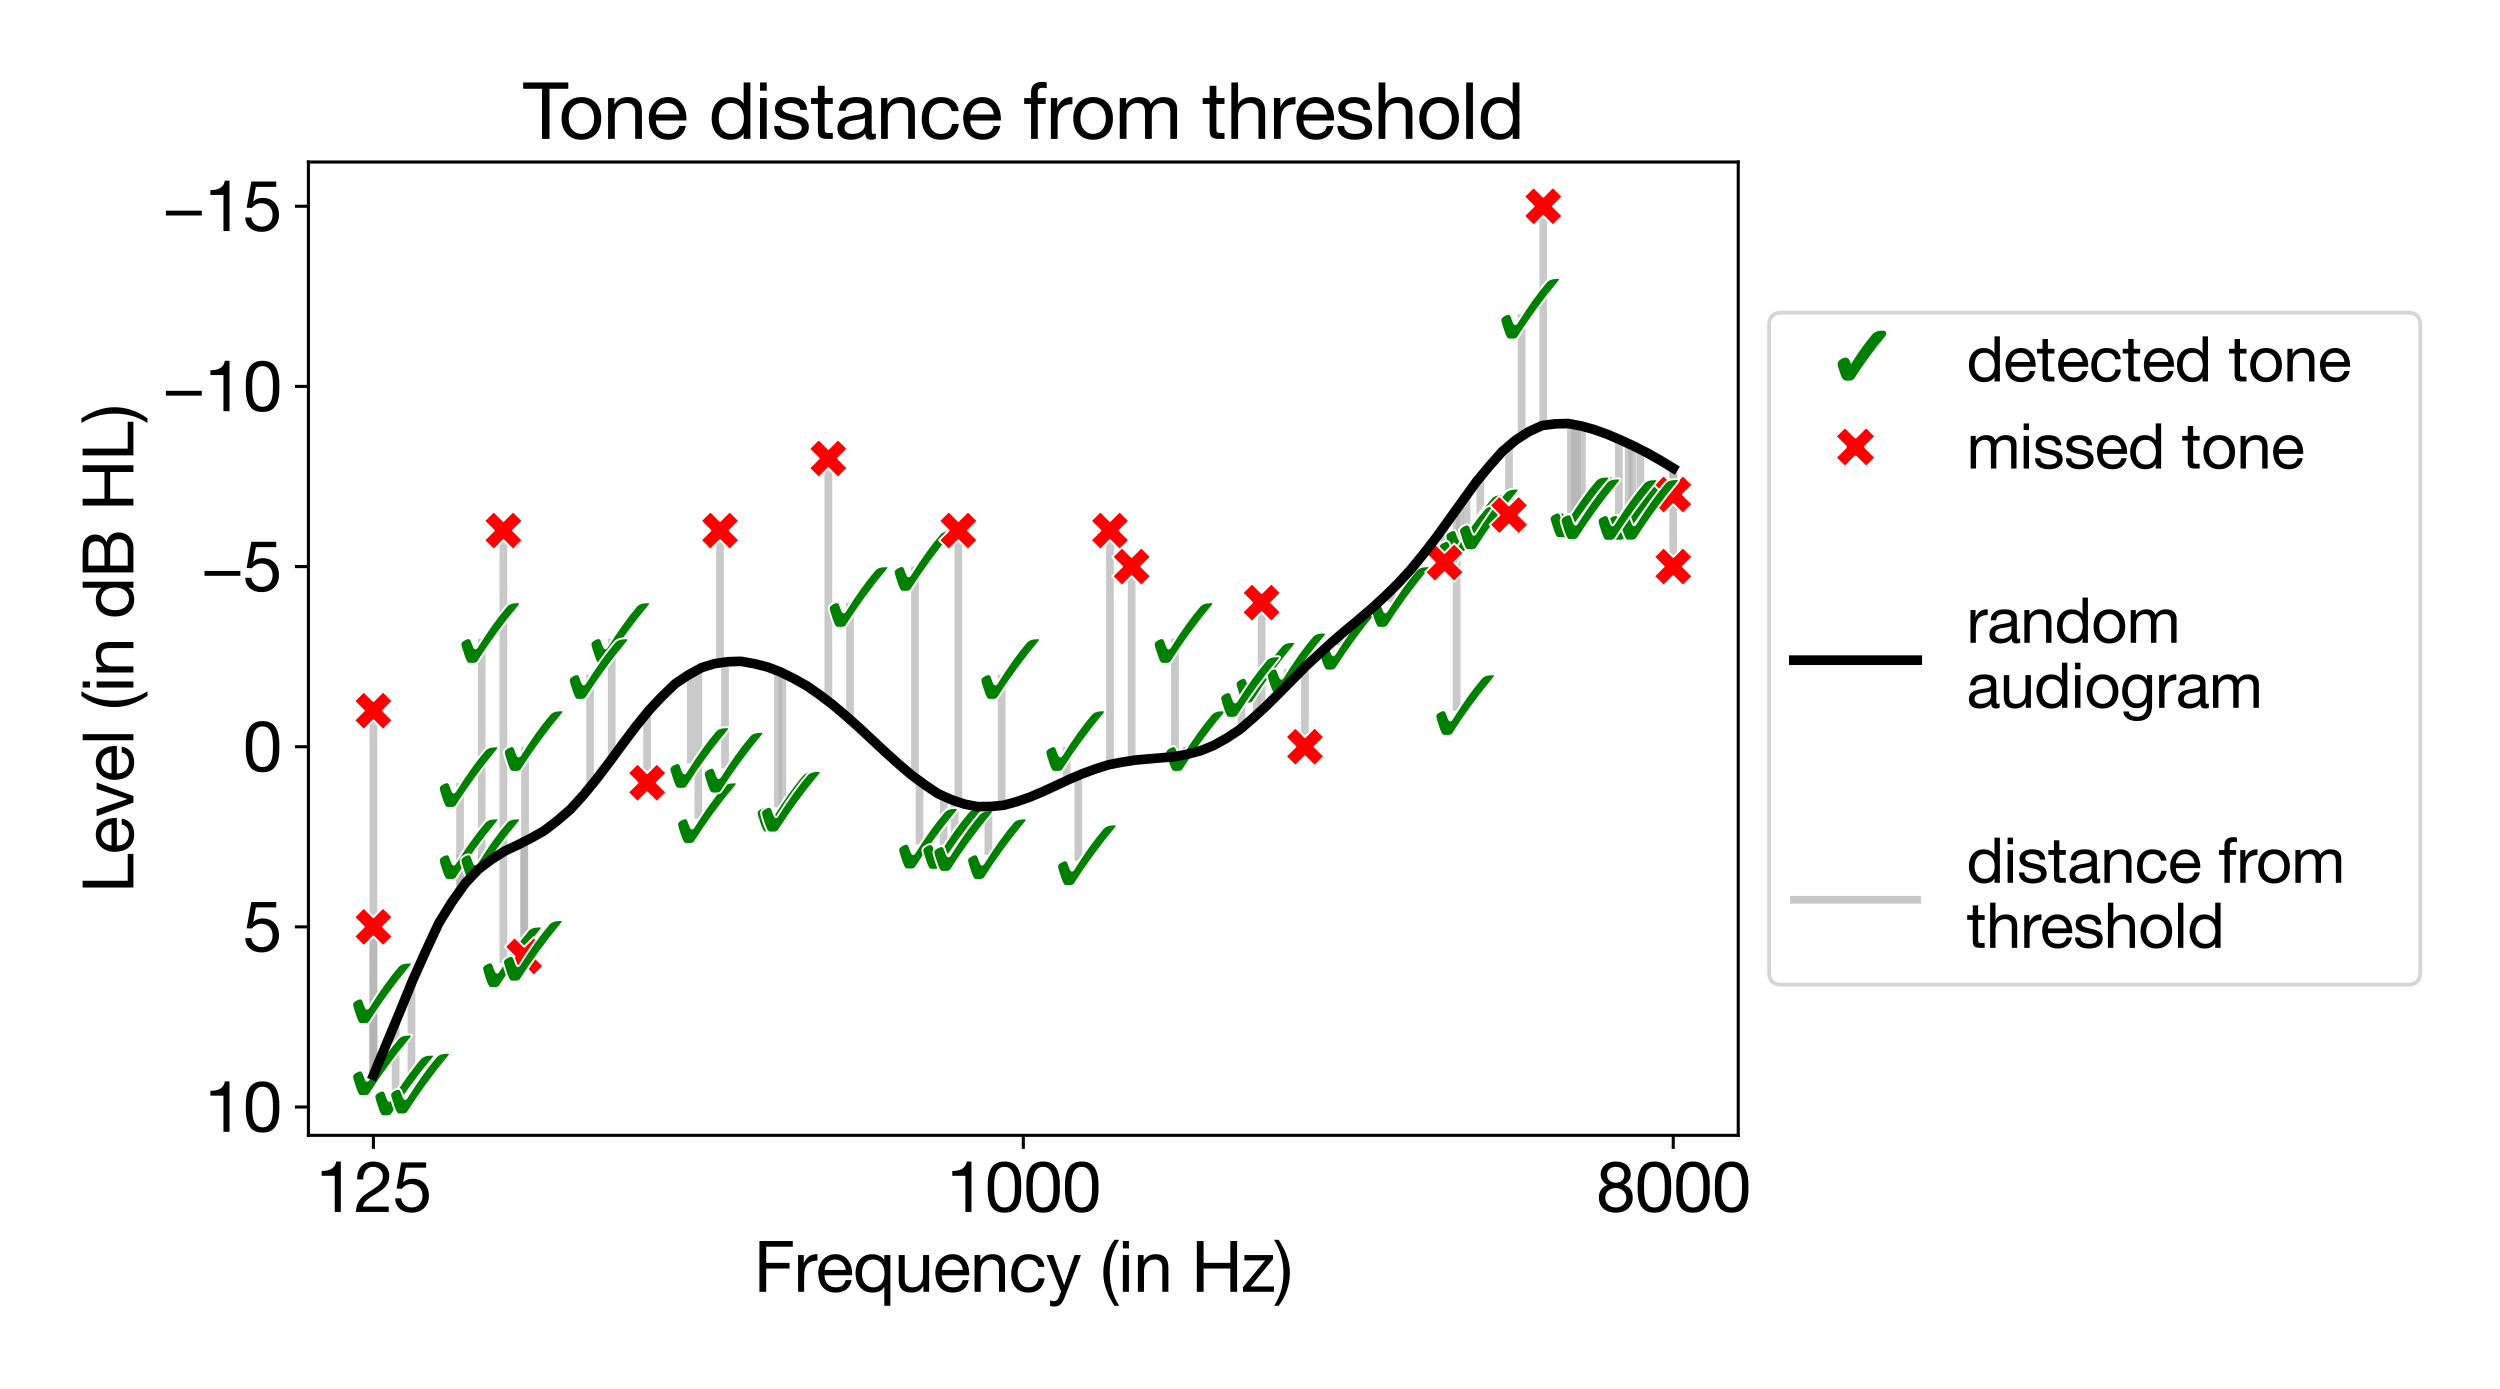 <?xml version="1.0" encoding="utf-8" standalone="no"?>
<!DOCTYPE svg PUBLIC "-//W3C//DTD SVG 1.1//EN"
  "http://www.w3.org/Graphics/SVG/1.1/DTD/svg11.dtd">
<svg xmlns:xlink="http://www.w3.org/1999/xlink" width="648pt" height="360pt" viewBox="0 0 648 360" xmlns="http://www.w3.org/2000/svg" version="1.1">
 <defs>
  <style type="text/css">*{stroke-linejoin: round; stroke-linecap: butt}</style>
 </defs>
 <g id="figure_1">
  <g id="patch_1">
   <path d="M 0 360 
L 648 360 
L 648 0 
L 0 0 
z
" style="fill: #ffffff"/>
  </g>
  <g id="axes_1">
   <g id="patch_2">
    <path d="M 79.94 294.28 
L 450.55 294.28 
L 450.55 42 
L 79.94 42 
z
" style="fill: #ffffff"/>
   </g>
   <g id="LineCollection_1">
    <path d="M 279.504 223.13 
L 279.504 201.009 
" clip-path="url(#p825575e5f5)" style="fill: none; stroke: #b2b2b2; stroke-opacity: 0.7; stroke-width: 2"/>
   </g>
   <g id="LineCollection_2">
    <path d="M 181.015 212.225 
L 181.015 173.523 
" clip-path="url(#p825575e5f5)" style="fill: none; stroke: #b2b2b2; stroke-opacity: 0.7; stroke-width: 2"/>
   </g>
   <g id="LineCollection_3">
    <path d="M 201.645 209.269 
L 201.645 173.926 
" clip-path="url(#p825575e5f5)" style="fill: none; stroke: #b2b2b2; stroke-opacity: 0.7; stroke-width: 2"/>
   </g>
   <g id="LineCollection_4">
    <path d="M 130.478 249.58 
L 130.478 220.817 
" clip-path="url(#p825575e5f5)" style="fill: none; stroke: #b2b2b2; stroke-opacity: 0.7; stroke-width: 2"/>
   </g>
   <g id="LineCollection_5">
    <path d="M 423.069 133.609 
L 423.069 115.434 
" clip-path="url(#p825575e5f5)" style="fill: none; stroke: #b2b2b2; stroke-opacity: 0.7; stroke-width: 2"/>
   </g>
   <g id="LineCollection_6">
    <path d="M 96.786 277.596 
L 96.786 278.721 
" clip-path="url(#p825575e5f5)" style="fill: none; stroke: #b2b2b2; stroke-opacity: 0.7; stroke-width: 2"/>
   </g>
   <g id="LineCollection_7">
    <path d="M 422.154 133.609 
L 422.154 115.006 
" clip-path="url(#p825575e5f5)" style="fill: none; stroke: #b2b2b2; stroke-opacity: 0.7; stroke-width: 2"/>
   </g>
   <g id="LineCollection_8">
    <path d="M 338.244 193.548 
L 338.244 172.908 
" clip-path="url(#p825575e5f5)" style="fill: none; stroke: #b2b2b2; stroke-opacity: 0.7; stroke-width: 2"/>
   </g>
   <g id="LineCollection_9">
    <path d="M 238.327 218.839 
L 238.327 202.4 
" clip-path="url(#p825575e5f5)" style="fill: none; stroke: #b2b2b2; stroke-opacity: 0.7; stroke-width: 2"/>
   </g>
   <g id="LineCollection_10">
    <path d="M 377.551 184.209 
L 377.551 132.001 
" clip-path="url(#p825575e5f5)" style="fill: none; stroke: #b2b2b2; stroke-opacity: 0.7; stroke-width: 2"/>
   </g>
   <g id="LineCollection_11">
    <path d="M 187.924 199.14 
L 187.924 171.628 
" clip-path="url(#p825575e5f5)" style="fill: none; stroke: #b2b2b2; stroke-opacity: 0.7; stroke-width: 2"/>
   </g>
   <g id="LineCollection_12">
    <path d="M 158.554 165.532 
L 158.554 196.736 
" clip-path="url(#p825575e5f5)" style="fill: none; stroke: #b2b2b2; stroke-opacity: 0.7; stroke-width: 2"/>
   </g>
   <g id="LineCollection_13">
    <path d="M 325.787 175.828 
L 325.787 185.24 
" clip-path="url(#p825575e5f5)" style="fill: none; stroke: #b2b2b2; stroke-opacity: 0.7; stroke-width: 2"/>
   </g>
   <g id="LineCollection_14">
    <path d="M 119.247 221.564 
L 119.247 230.857 
" clip-path="url(#p825575e5f5)" style="fill: none; stroke: #b2b2b2; stroke-opacity: 0.7; stroke-width: 2"/>
   </g>
   <g id="LineCollection_15">
    <path d="M 408.779 133.449 
L 408.779 110.205 
" clip-path="url(#p825575e5f5)" style="fill: none; stroke: #b2b2b2; stroke-opacity: 0.7; stroke-width: 2"/>
   </g>
   <g id="LineCollection_16">
    <path d="M 186.631 137.516 
L 186.631 171.815 
" clip-path="url(#p825575e5f5)" style="fill: none; stroke: #b2b2b2; stroke-opacity: 0.7; stroke-width: 2"/>
   </g>
   <g id="LineCollection_17">
    <path d="M 347.249 167.292 
L 347.249 164.724 
" clip-path="url(#p825575e5f5)" style="fill: none; stroke: #b2b2b2; stroke-opacity: 0.7; stroke-width: 2"/>
   </g>
   <g id="LineCollection_18">
    <path d="M 96.786 184.209 
L 96.786 278.721 
" clip-path="url(#p825575e5f5)" style="fill: none; stroke: #b2b2b2; stroke-opacity: 0.7; stroke-width: 2"/>
   </g>
   <g id="LineCollection_19">
    <path d="M 244.594 218.927 
L 244.594 206.371 
" clip-path="url(#p825575e5f5)" style="fill: none; stroke: #b2b2b2; stroke-opacity: 0.7; stroke-width: 2"/>
   </g>
   <g id="LineCollection_20">
    <path d="M 304.552 165.532 
L 304.552 196.103 
" clip-path="url(#p825575e5f5)" style="fill: none; stroke: #b2b2b2; stroke-opacity: 0.7; stroke-width: 2"/>
   </g>
   <g id="LineCollection_21">
    <path d="M 380.143 137.516 
L 380.143 128.395 
" clip-path="url(#p825575e5f5)" style="fill: none; stroke: #b2b2b2; stroke-opacity: 0.7; stroke-width: 2"/>
   </g>
   <g id="LineCollection_22">
    <path d="M 220.323 156.193 
L 220.323 186.493 
" clip-path="url(#p825575e5f5)" style="fill: none; stroke: #b2b2b2; stroke-opacity: 0.7; stroke-width: 2"/>
   </g>
   <g id="LineCollection_23">
    <path d="M 135.873 247.907 
L 135.873 218.156 
" clip-path="url(#p825575e5f5)" style="fill: none; stroke: #b2b2b2; stroke-opacity: 0.7; stroke-width: 2"/>
   </g>
   <g id="LineCollection_24">
    <path d="M 96.786 258.919 
L 96.786 278.721 
" clip-path="url(#p825575e5f5)" style="fill: none; stroke: #b2b2b2; stroke-opacity: 0.7; stroke-width: 2"/>
   </g>
   <g id="LineCollection_25">
    <path d="M 307.589 193.548 
L 307.589 195.531 
" clip-path="url(#p825575e5f5)" style="fill: none; stroke: #b2b2b2; stroke-opacity: 0.7; stroke-width: 2"/>
   </g>
   <g id="LineCollection_26">
    <path d="M 152.939 174.871 
L 152.939 204.007 
" clip-path="url(#p825575e5f5)" style="fill: none; stroke: #b2b2b2; stroke-opacity: 0.7; stroke-width: 2"/>
   </g>
   <g id="LineCollection_27">
    <path d="M 408.238 132.964 
L 408.238 110.104 
" clip-path="url(#p825575e5f5)" style="fill: none; stroke: #b2b2b2; stroke-opacity: 0.7; stroke-width: 2"/>
   </g>
   <g id="LineCollection_28">
    <path d="M 124.862 221.564 
L 124.862 224.684 
" clip-path="url(#p825575e5f5)" style="fill: none; stroke: #b2b2b2; stroke-opacity: 0.7; stroke-width: 2"/>
   </g>
   <g id="LineCollection_29">
    <path d="M 167.736 202.887 
L 167.736 184.717 
" clip-path="url(#p825575e5f5)" style="fill: none; stroke: #b2b2b2; stroke-opacity: 0.7; stroke-width: 2"/>
   </g>
   <g id="LineCollection_30">
    <path d="M 433.704 128.177 
L 433.704 121.353 
" clip-path="url(#p825575e5f5)" style="fill: none; stroke: #b2b2b2; stroke-opacity: 0.7; stroke-width: 2"/>
   </g>
   <g id="LineCollection_31">
    <path d="M 102.545 282.813 
L 102.545 264.907 
" clip-path="url(#p825575e5f5)" style="fill: none; stroke: #b2b2b2; stroke-opacity: 0.7; stroke-width: 2"/>
   </g>
   <g id="LineCollection_32">
    <path d="M 276.476 193.548 
L 276.476 202.326 
" clip-path="url(#p825575e5f5)" style="fill: none; stroke: #b2b2b2; stroke-opacity: 0.7; stroke-width: 2"/>
   </g>
   <g id="LineCollection_33">
    <path d="M 179.043 197.93 
L 179.043 174.608 
" clip-path="url(#p825575e5f5)" style="fill: none; stroke: #b2b2b2; stroke-opacity: 0.7; stroke-width: 2"/>
   </g>
   <g id="LineCollection_34">
    <path d="M 237.168 146.854 
L 237.168 201.552 
" clip-path="url(#p825575e5f5)" style="fill: none; stroke: #b2b2b2; stroke-opacity: 0.7; stroke-width: 2"/>
   </g>
   <g id="LineCollection_35">
    <path d="M 135.895 247.907 
L 135.895 218.145 
" clip-path="url(#p825575e5f5)" style="fill: none; stroke: #b2b2b2; stroke-opacity: 0.7; stroke-width: 2"/>
   </g>
   <g id="LineCollection_36">
    <path d="M 214.707 118.838 
L 214.707 181.797 
" clip-path="url(#p825575e5f5)" style="fill: none; stroke: #b2b2b2; stroke-opacity: 0.7; stroke-width: 2"/>
   </g>
   <g id="LineCollection_37">
    <path d="M 425.185 133.609 
L 425.185 116.481 
" clip-path="url(#p825575e5f5)" style="fill: none; stroke: #b2b2b2; stroke-opacity: 0.7; stroke-width: 2"/>
   </g>
   <g id="LineCollection_38">
    <path d="M 259.63 174.871 
L 259.63 208.773 
" clip-path="url(#p825575e5f5)" style="fill: none; stroke: #b2b2b2; stroke-opacity: 0.7; stroke-width: 2"/>
   </g>
   <g id="LineCollection_39">
    <path d="M 407.189 132.964 
L 407.189 109.91 
" clip-path="url(#p825575e5f5)" style="fill: none; stroke: #b2b2b2; stroke-opacity: 0.7; stroke-width: 2"/>
   </g>
   <g id="LineCollection_40">
    <path d="M 287.706 137.516 
L 287.706 198.161 
" clip-path="url(#p825575e5f5)" style="fill: none; stroke: #b2b2b2; stroke-opacity: 0.7; stroke-width: 2"/>
   </g>
   <g id="LineCollection_41">
    <path d="M 419.61 133.644 
L 419.61 113.85 
" clip-path="url(#p825575e5f5)" style="fill: none; stroke: #b2b2b2; stroke-opacity: 0.7; stroke-width: 2"/>
   </g>
   <g id="LineCollection_42">
    <path d="M 360.705 156.193 
L 360.705 152.879 
" clip-path="url(#p825575e5f5)" style="fill: none; stroke: #b2b2b2; stroke-opacity: 0.7; stroke-width: 2"/>
   </g>
   <g id="LineCollection_43">
    <path d="M 378.382 140.338 
L 378.382 130.839 
" clip-path="url(#p825575e5f5)" style="fill: none; stroke: #b2b2b2; stroke-opacity: 0.7; stroke-width: 2"/>
   </g>
   <g id="LineCollection_44">
    <path d="M 394.397 81.483 
L 394.397 113.095 
" clip-path="url(#p825575e5f5)" style="fill: none; stroke: #b2b2b2; stroke-opacity: 0.7; stroke-width: 2"/>
   </g>
   <g id="LineCollection_45">
    <path d="M 383.703 136.078 
L 383.703 123.65 
" clip-path="url(#p825575e5f5)" style="fill: none; stroke: #b2b2b2; stroke-opacity: 0.7; stroke-width: 2"/>
   </g>
   <g id="LineCollection_46">
    <path d="M 327.013 156.193 
L 327.013 184.116 
" clip-path="url(#p825575e5f5)" style="fill: none; stroke: #b2b2b2; stroke-opacity: 0.7; stroke-width: 2"/>
   </g>
   <g id="LineCollection_47">
    <path d="M 202.777 209.269 
L 202.777 174.414 
" clip-path="url(#p825575e5f5)" style="fill: none; stroke: #b2b2b2; stroke-opacity: 0.7; stroke-width: 2"/>
   </g>
   <g id="LineCollection_48">
    <path d="M 96.786 240.242 
L 96.786 278.721 
" clip-path="url(#p825575e5f5)" style="fill: none; stroke: #b2b2b2; stroke-opacity: 0.7; stroke-width: 2"/>
   </g>
   <g id="LineCollection_49">
    <path d="M 374.409 145.822 
L 374.409 136.37 
" clip-path="url(#p825575e5f5)" style="fill: none; stroke: #b2b2b2; stroke-opacity: 0.7; stroke-width: 2"/>
   </g>
   <g id="LineCollection_50">
    <path d="M 433.704 146.854 
L 433.704 121.353 
" clip-path="url(#p825575e5f5)" style="fill: none; stroke: #b2b2b2; stroke-opacity: 0.7; stroke-width: 2"/>
   </g>
   <g id="LineCollection_51">
    <path d="M 333.771 173.391 
L 333.771 177.452 
" clip-path="url(#p825575e5f5)" style="fill: none; stroke: #b2b2b2; stroke-opacity: 0.7; stroke-width: 2"/>
   </g>
   <g id="LineCollection_52">
    <path d="M 248.399 137.516 
L 248.399 207.885 
" clip-path="url(#p825575e5f5)" style="fill: none; stroke: #b2b2b2; stroke-opacity: 0.7; stroke-width: 2"/>
   </g>
   <g id="LineCollection_53">
    <path d="M 321.796 179.527 
L 321.796 188.724 
" clip-path="url(#p825575e5f5)" style="fill: none; stroke: #b2b2b2; stroke-opacity: 0.7; stroke-width: 2"/>
   </g>
   <g id="LineCollection_54">
    <path d="M 136.093 193.548 
L 136.093 218.044 
" clip-path="url(#p825575e5f5)" style="fill: none; stroke: #b2b2b2; stroke-opacity: 0.7; stroke-width: 2"/>
   </g>
   <g id="LineCollection_55">
    <path d="M 410.03 133.449 
L 410.03 110.454 
" clip-path="url(#p825575e5f5)" style="fill: none; stroke: #b2b2b2; stroke-opacity: 0.7; stroke-width: 2"/>
   </g>
   <g id="LineCollection_56">
    <path d="M 400.012 53.467 
L 400.012 110.264 
" clip-path="url(#p825575e5f5)" style="fill: none; stroke: #b2b2b2; stroke-opacity: 0.7; stroke-width: 2"/>
   </g>
   <g id="LineCollection_57">
    <path d="M 391.129 133.497 
L 391.129 115.551 
" clip-path="url(#p825575e5f5)" style="fill: none; stroke: #b2b2b2; stroke-opacity: 0.7; stroke-width: 2"/>
   </g>
   <g id="LineCollection_58">
    <path d="M 119.247 202.887 
L 119.247 230.857 
" clip-path="url(#p825575e5f5)" style="fill: none; stroke: #b2b2b2; stroke-opacity: 0.7; stroke-width: 2"/>
   </g>
   <g id="LineCollection_59">
    <path d="M 106.649 282.328 
L 106.649 254.892 
" clip-path="url(#p825575e5f5)" style="fill: none; stroke: #b2b2b2; stroke-opacity: 0.7; stroke-width: 2"/>
   </g>
   <g id="LineCollection_60">
    <path d="M 124.862 165.532 
L 124.862 224.684 
" clip-path="url(#p825575e5f5)" style="fill: none; stroke: #b2b2b2; stroke-opacity: 0.7; stroke-width: 2"/>
   </g>
   <g id="LineCollection_61">
    <path d="M 256.192 221.564 
L 256.192 209.052 
" clip-path="url(#p825575e5f5)" style="fill: none; stroke: #b2b2b2; stroke-opacity: 0.7; stroke-width: 2"/>
   </g>
   <g id="LineCollection_62">
    <path d="M 130.478 137.516 
L 130.478 220.817 
" clip-path="url(#p825575e5f5)" style="fill: none; stroke: #b2b2b2; stroke-opacity: 0.7; stroke-width: 2"/>
   </g>
   <g id="LineCollection_63">
    <path d="M 247.456 219.45 
L 247.456 207.564 
" clip-path="url(#p825575e5f5)" style="fill: none; stroke: #b2b2b2; stroke-opacity: 0.7; stroke-width: 2"/>
   </g>
   <g id="LineCollection_64">
    <path d="M 293.322 146.854 
L 293.322 197.16 
" clip-path="url(#p825575e5f5)" style="fill: none; stroke: #b2b2b2; stroke-opacity: 0.7; stroke-width: 2"/>
   </g>
   <g id="PathCollection_1">
    <defs>
     <path id="mae69415d13" d="M -3.371 -0.133 
Q -2.8 -0.133 -2.509 0.803 
Q -1.924 2.559 -1.676 2.559 
Q -1.484 2.559 -1.278 2.268 
Q 2.832 -4.319 6.33 -8.382 
Q 7.233 -9.436 9.209 -9.436 
Q 9.677 -9.436 9.836 -9.347 
Q 10 -9.263 10 -9.132 
Q 10 -8.926 9.518 -8.326 
Q 3.872 -1.538 -0.96 6.014 
Q -1.297 6.538 -2.331 6.538 
Q -3.385 6.538 -3.577 6.449 
Q -4.073 6.234 -4.747 4.211 
Q -5.51 1.973 -5.51 1.402 
Q -5.51 0.789 -4.485 0.218 
Q -3.853 -0.133 -3.371 -0.133 
z
" style="stroke: #ffffff; stroke-width: 0.5"/>
    </defs>
    <g clip-path="url(#p825575e5f5)">
     <use xlink:href="#mae69415d13" x="279.504" y="223.13" style="fill: #008000; stroke: #ffffff; stroke-width: 0.5"/>
    </g>
   </g>
   <g id="PathCollection_2">
    <g clip-path="url(#p825575e5f5)">
     <use xlink:href="#mae69415d13" x="181.015" y="212.225" style="fill: #008000; stroke: #ffffff; stroke-width: 0.5"/>
    </g>
   </g>
   <g id="PathCollection_3">
    <g clip-path="url(#p825575e5f5)">
     <use xlink:href="#mae69415d13" x="201.645" y="209.269" style="fill: #008000; stroke: #ffffff; stroke-width: 0.5"/>
    </g>
   </g>
   <g id="PathCollection_4">
    <g clip-path="url(#p825575e5f5)">
     <use xlink:href="#mae69415d13" x="130.478" y="249.58" style="fill: #008000; stroke: #ffffff; stroke-width: 0.5"/>
    </g>
   </g>
   <g id="PathCollection_5">
    <g clip-path="url(#p825575e5f5)">
     <use xlink:href="#mae69415d13" x="423.069" y="133.609" style="fill: #008000; stroke: #ffffff; stroke-width: 0.5"/>
    </g>
   </g>
   <g id="PathCollection_6">
    <g clip-path="url(#p825575e5f5)">
     <use xlink:href="#mae69415d13" x="96.786" y="277.596" style="fill: #008000; stroke: #ffffff; stroke-width: 0.5"/>
    </g>
   </g>
   <g id="PathCollection_7">
    <g clip-path="url(#p825575e5f5)">
     <use xlink:href="#mae69415d13" x="422.154" y="133.609" style="fill: #008000; stroke: #ffffff; stroke-width: 0.5"/>
    </g>
   </g>
   <g id="PathCollection_8">
    <defs>
     <path id="m8147f096b9" d="M -2.5 5 
L 0 2.5 
L 2.5 5 
L 5 2.5 
L 2.5 0 
L 5 -2.5 
L 2.5 -5 
L 0 -2.5 
L -2.5 -5 
L -5 -2.5 
L -2.5 0 
L -5 2.5 
z
" style="stroke: #ffffff; stroke-width: 0.5"/>
    </defs>
    <g clip-path="url(#p825575e5f5)">
     <use xlink:href="#m8147f096b9" x="338.244" y="193.548" style="fill: #ff0000; stroke: #ffffff; stroke-width: 0.5"/>
    </g>
   </g>
   <g id="PathCollection_9">
    <g clip-path="url(#p825575e5f5)">
     <use xlink:href="#mae69415d13" x="238.327" y="218.839" style="fill: #008000; stroke: #ffffff; stroke-width: 0.5"/>
    </g>
   </g>
   <g id="PathCollection_10">
    <g clip-path="url(#p825575e5f5)">
     <use xlink:href="#mae69415d13" x="377.551" y="184.209" style="fill: #008000; stroke: #ffffff; stroke-width: 0.5"/>
    </g>
   </g>
   <g id="PathCollection_11">
    <g clip-path="url(#p825575e5f5)">
     <use xlink:href="#mae69415d13" x="187.924" y="199.14" style="fill: #008000; stroke: #ffffff; stroke-width: 0.5"/>
    </g>
   </g>
   <g id="PathCollection_12">
    <g clip-path="url(#p825575e5f5)">
     <use xlink:href="#mae69415d13" x="158.554" y="165.532" style="fill: #008000; stroke: #ffffff; stroke-width: 0.5"/>
    </g>
   </g>
   <g id="PathCollection_13">
    <g clip-path="url(#p825575e5f5)">
     <use xlink:href="#mae69415d13" x="325.787" y="175.828" style="fill: #008000; stroke: #ffffff; stroke-width: 0.5"/>
    </g>
   </g>
   <g id="PathCollection_14">
    <g clip-path="url(#p825575e5f5)">
     <use xlink:href="#mae69415d13" x="119.247" y="221.564" style="fill: #008000; stroke: #ffffff; stroke-width: 0.5"/>
    </g>
   </g>
   <g id="PathCollection_15">
    <g clip-path="url(#p825575e5f5)">
     <use xlink:href="#mae69415d13" x="408.779" y="133.449" style="fill: #008000; stroke: #ffffff; stroke-width: 0.5"/>
    </g>
   </g>
   <g id="PathCollection_16">
    <g clip-path="url(#p825575e5f5)">
     <use xlink:href="#m8147f096b9" x="186.631" y="137.516" style="fill: #ff0000; stroke: #ffffff; stroke-width: 0.5"/>
    </g>
   </g>
   <g id="PathCollection_17">
    <g clip-path="url(#p825575e5f5)">
     <use xlink:href="#mae69415d13" x="347.249" y="167.292" style="fill: #008000; stroke: #ffffff; stroke-width: 0.5"/>
    </g>
   </g>
   <g id="PathCollection_18">
    <g clip-path="url(#p825575e5f5)">
     <use xlink:href="#m8147f096b9" x="96.786" y="184.209" style="fill: #ff0000; stroke: #ffffff; stroke-width: 0.5"/>
    </g>
   </g>
   <g id="PathCollection_19">
    <g clip-path="url(#p825575e5f5)">
     <use xlink:href="#mae69415d13" x="244.594" y="218.927" style="fill: #008000; stroke: #ffffff; stroke-width: 0.5"/>
    </g>
   </g>
   <g id="PathCollection_20">
    <g clip-path="url(#p825575e5f5)">
     <use xlink:href="#mae69415d13" x="304.552" y="165.532" style="fill: #008000; stroke: #ffffff; stroke-width: 0.5"/>
    </g>
   </g>
   <g id="PathCollection_21">
    <g clip-path="url(#p825575e5f5)">
     <use xlink:href="#mae69415d13" x="380.143" y="137.516" style="fill: #008000; stroke: #ffffff; stroke-width: 0.5"/>
    </g>
   </g>
   <g id="PathCollection_22">
    <g clip-path="url(#p825575e5f5)">
     <use xlink:href="#mae69415d13" x="220.323" y="156.193" style="fill: #008000; stroke: #ffffff; stroke-width: 0.5"/>
    </g>
   </g>
   <g id="PathCollection_23">
    <g clip-path="url(#p825575e5f5)">
     <use xlink:href="#m8147f096b9" x="135.873" y="247.907" style="fill: #ff0000; stroke: #ffffff; stroke-width: 0.5"/>
    </g>
   </g>
   <g id="PathCollection_24">
    <g clip-path="url(#p825575e5f5)">
     <use xlink:href="#mae69415d13" x="96.786" y="258.919" style="fill: #008000; stroke: #ffffff; stroke-width: 0.5"/>
    </g>
   </g>
   <g id="PathCollection_25">
    <g clip-path="url(#p825575e5f5)">
     <use xlink:href="#mae69415d13" x="307.589" y="193.548" style="fill: #008000; stroke: #ffffff; stroke-width: 0.5"/>
    </g>
   </g>
   <g id="PathCollection_26">
    <g clip-path="url(#p825575e5f5)">
     <use xlink:href="#mae69415d13" x="152.939" y="174.871" style="fill: #008000; stroke: #ffffff; stroke-width: 0.5"/>
    </g>
   </g>
   <g id="PathCollection_27">
    <g clip-path="url(#p825575e5f5)">
     <use xlink:href="#mae69415d13" x="408.238" y="132.964" style="fill: #008000; stroke: #ffffff; stroke-width: 0.5"/>
    </g>
   </g>
   <g id="PathCollection_28">
    <g clip-path="url(#p825575e5f5)">
     <use xlink:href="#mae69415d13" x="124.862" y="221.564" style="fill: #008000; stroke: #ffffff; stroke-width: 0.5"/>
    </g>
   </g>
   <g id="PathCollection_29">
    <g clip-path="url(#p825575e5f5)">
     <use xlink:href="#m8147f096b9" x="167.736" y="202.887" style="fill: #ff0000; stroke: #ffffff; stroke-width: 0.5"/>
    </g>
   </g>
   <g id="PathCollection_30">
    <g clip-path="url(#p825575e5f5)">
     <use xlink:href="#m8147f096b9" x="433.704" y="128.177" style="fill: #ff0000; stroke: #ffffff; stroke-width: 0.5"/>
    </g>
   </g>
   <g id="PathCollection_31">
    <g clip-path="url(#p825575e5f5)">
     <use xlink:href="#mae69415d13" x="102.545" y="282.813" style="fill: #008000; stroke: #ffffff; stroke-width: 0.5"/>
    </g>
   </g>
   <g id="PathCollection_32">
    <g clip-path="url(#p825575e5f5)">
     <use xlink:href="#mae69415d13" x="276.476" y="193.548" style="fill: #008000; stroke: #ffffff; stroke-width: 0.5"/>
    </g>
   </g>
   <g id="PathCollection_33">
    <g clip-path="url(#p825575e5f5)">
     <use xlink:href="#mae69415d13" x="179.043" y="197.93" style="fill: #008000; stroke: #ffffff; stroke-width: 0.5"/>
    </g>
   </g>
   <g id="PathCollection_34">
    <g clip-path="url(#p825575e5f5)">
     <use xlink:href="#mae69415d13" x="237.168" y="146.854" style="fill: #008000; stroke: #ffffff; stroke-width: 0.5"/>
    </g>
   </g>
   <g id="PathCollection_35">
    <g clip-path="url(#p825575e5f5)">
     <use xlink:href="#mae69415d13" x="135.895" y="247.907" style="fill: #008000; stroke: #ffffff; stroke-width: 0.5"/>
    </g>
   </g>
   <g id="PathCollection_36">
    <g clip-path="url(#p825575e5f5)">
     <use xlink:href="#m8147f096b9" x="214.707" y="118.838" style="fill: #ff0000; stroke: #ffffff; stroke-width: 0.5"/>
    </g>
   </g>
   <g id="PathCollection_37">
    <g clip-path="url(#p825575e5f5)">
     <use xlink:href="#mae69415d13" x="425.185" y="133.609" style="fill: #008000; stroke: #ffffff; stroke-width: 0.5"/>
    </g>
   </g>
   <g id="PathCollection_38">
    <g clip-path="url(#p825575e5f5)">
     <use xlink:href="#mae69415d13" x="259.63" y="174.871" style="fill: #008000; stroke: #ffffff; stroke-width: 0.5"/>
    </g>
   </g>
   <g id="PathCollection_39">
    <g clip-path="url(#p825575e5f5)">
     <use xlink:href="#mae69415d13" x="407.189" y="132.964" style="fill: #008000; stroke: #ffffff; stroke-width: 0.5"/>
    </g>
   </g>
   <g id="PathCollection_40">
    <g clip-path="url(#p825575e5f5)">
     <use xlink:href="#m8147f096b9" x="287.706" y="137.516" style="fill: #ff0000; stroke: #ffffff; stroke-width: 0.5"/>
    </g>
   </g>
   <g id="PathCollection_41">
    <g clip-path="url(#p825575e5f5)">
     <use xlink:href="#mae69415d13" x="419.61" y="133.644" style="fill: #008000; stroke: #ffffff; stroke-width: 0.5"/>
    </g>
   </g>
   <g id="PathCollection_42">
    <g clip-path="url(#p825575e5f5)">
     <use xlink:href="#mae69415d13" x="360.705" y="156.193" style="fill: #008000; stroke: #ffffff; stroke-width: 0.5"/>
    </g>
   </g>
   <g id="PathCollection_43">
    <g clip-path="url(#p825575e5f5)">
     <use xlink:href="#mae69415d13" x="378.382" y="140.338" style="fill: #008000; stroke: #ffffff; stroke-width: 0.5"/>
    </g>
   </g>
   <g id="PathCollection_44">
    <g clip-path="url(#p825575e5f5)">
     <use xlink:href="#mae69415d13" x="394.397" y="81.483" style="fill: #008000; stroke: #ffffff; stroke-width: 0.5"/>
    </g>
   </g>
   <g id="PathCollection_45">
    <g clip-path="url(#p825575e5f5)">
     <use xlink:href="#mae69415d13" x="383.703" y="136.078" style="fill: #008000; stroke: #ffffff; stroke-width: 0.5"/>
    </g>
   </g>
   <g id="PathCollection_46">
    <g clip-path="url(#p825575e5f5)">
     <use xlink:href="#m8147f096b9" x="327.013" y="156.193" style="fill: #ff0000; stroke: #ffffff; stroke-width: 0.5"/>
    </g>
   </g>
   <g id="PathCollection_47">
    <g clip-path="url(#p825575e5f5)">
     <use xlink:href="#mae69415d13" x="202.777" y="209.269" style="fill: #008000; stroke: #ffffff; stroke-width: 0.5"/>
    </g>
   </g>
   <g id="PathCollection_48">
    <g clip-path="url(#p825575e5f5)">
     <use xlink:href="#m8147f096b9" x="96.786" y="240.242" style="fill: #ff0000; stroke: #ffffff; stroke-width: 0.5"/>
    </g>
   </g>
   <g id="PathCollection_49">
    <g clip-path="url(#p825575e5f5)">
     <use xlink:href="#m8147f096b9" x="374.409" y="145.822" style="fill: #ff0000; stroke: #ffffff; stroke-width: 0.5"/>
    </g>
   </g>
   <g id="PathCollection_50">
    <g clip-path="url(#p825575e5f5)">
     <use xlink:href="#m8147f096b9" x="433.704" y="146.854" style="fill: #ff0000; stroke: #ffffff; stroke-width: 0.5"/>
    </g>
   </g>
   <g id="PathCollection_51">
    <g clip-path="url(#p825575e5f5)">
     <use xlink:href="#mae69415d13" x="333.771" y="173.391" style="fill: #008000; stroke: #ffffff; stroke-width: 0.5"/>
    </g>
   </g>
   <g id="PathCollection_52">
    <g clip-path="url(#p825575e5f5)">
     <use xlink:href="#m8147f096b9" x="248.399" y="137.516" style="fill: #ff0000; stroke: #ffffff; stroke-width: 0.5"/>
    </g>
   </g>
   <g id="PathCollection_53">
    <g clip-path="url(#p825575e5f5)">
     <use xlink:href="#mae69415d13" x="321.796" y="179.527" style="fill: #008000; stroke: #ffffff; stroke-width: 0.5"/>
    </g>
   </g>
   <g id="PathCollection_54">
    <g clip-path="url(#p825575e5f5)">
     <use xlink:href="#mae69415d13" x="136.093" y="193.548" style="fill: #008000; stroke: #ffffff; stroke-width: 0.5"/>
    </g>
   </g>
   <g id="PathCollection_55">
    <g clip-path="url(#p825575e5f5)">
     <use xlink:href="#mae69415d13" x="410.03" y="133.449" style="fill: #008000; stroke: #ffffff; stroke-width: 0.5"/>
    </g>
   </g>
   <g id="PathCollection_56">
    <g clip-path="url(#p825575e5f5)">
     <use xlink:href="#m8147f096b9" x="400.012" y="53.467" style="fill: #ff0000; stroke: #ffffff; stroke-width: 0.5"/>
    </g>
   </g>
   <g id="PathCollection_57">
    <g clip-path="url(#p825575e5f5)">
     <use xlink:href="#m8147f096b9" x="391.129" y="133.497" style="fill: #ff0000; stroke: #ffffff; stroke-width: 0.5"/>
    </g>
   </g>
   <g id="PathCollection_58">
    <g clip-path="url(#p825575e5f5)">
     <use xlink:href="#mae69415d13" x="119.247" y="202.887" style="fill: #008000; stroke: #ffffff; stroke-width: 0.5"/>
    </g>
   </g>
   <g id="PathCollection_59">
    <g clip-path="url(#p825575e5f5)">
     <use xlink:href="#mae69415d13" x="106.649" y="282.328" style="fill: #008000; stroke: #ffffff; stroke-width: 0.5"/>
    </g>
   </g>
   <g id="PathCollection_60">
    <g clip-path="url(#p825575e5f5)">
     <use xlink:href="#mae69415d13" x="124.862" y="165.532" style="fill: #008000; stroke: #ffffff; stroke-width: 0.5"/>
    </g>
   </g>
   <g id="PathCollection_61">
    <g clip-path="url(#p825575e5f5)">
     <use xlink:href="#mae69415d13" x="256.192" y="221.564" style="fill: #008000; stroke: #ffffff; stroke-width: 0.5"/>
    </g>
   </g>
   <g id="PathCollection_62">
    <g clip-path="url(#p825575e5f5)">
     <use xlink:href="#m8147f096b9" x="130.478" y="137.516" style="fill: #ff0000; stroke: #ffffff; stroke-width: 0.5"/>
    </g>
   </g>
   <g id="PathCollection_63">
    <g clip-path="url(#p825575e5f5)">
     <use xlink:href="#mae69415d13" x="247.456" y="219.45" style="fill: #008000; stroke: #ffffff; stroke-width: 0.5"/>
    </g>
   </g>
   <g id="PathCollection_64">
    <g clip-path="url(#p825575e5f5)">
     <use xlink:href="#m8147f096b9" x="293.322" y="146.854" style="fill: #ff0000; stroke: #ffffff; stroke-width: 0.5"/>
    </g>
   </g>
   <g id="matplotlib.axis_1">
    <g id="xtick_1">
     <g id="line2d_1">
      <defs>
       <path id="m4424ab5caf" d="M 0 0 
L 0 3.5 
" style="stroke: #000000; stroke-width: 0.8"/>
      </defs>
      <g>
       <use xlink:href="#m4424ab5caf" x="96.786" y="294.28" style="stroke: #000000; stroke-width: 0.8"/>
      </g>
     </g>
     <g id="text_1">
      <!-- 125 -->
      <g transform="translate(81.776 314.133)scale(0.18 -0.18)">
       <defs>
        <path id="HelveticaNeue-31" d="M 2278 0 
L 2278 4538 
L 1862 4538 
Q 1818 4282 1696 4115 
Q 1574 3949 1398 3853 
Q 1222 3757 1004 3721 
Q 787 3686 557 3686 
L 557 3251 
L 1734 3251 
L 1734 0 
L 2278 0 
z
" transform="scale(0.016)"/>
        <path id="HelveticaNeue-32" d="M 282 2931 
L 826 2931 
Q 819 3136 867 3337 
Q 915 3539 1024 3699 
Q 1133 3859 1302 3958 
Q 1472 4058 1709 4058 
Q 1888 4058 2048 4000 
Q 2208 3942 2326 3833 
Q 2445 3725 2515 3574 
Q 2586 3424 2586 3238 
Q 2586 3002 2512 2822 
Q 2438 2643 2294 2489 
Q 2150 2336 1932 2185 
Q 1715 2035 1427 1856 
Q 1190 1715 972 1555 
Q 755 1395 582 1184 
Q 410 973 298 688 
Q 186 403 154 0 
L 3117 0 
L 3117 480 
L 787 480 
Q 826 691 950 854 
Q 1075 1018 1251 1158 
Q 1427 1299 1638 1424 
Q 1850 1549 2061 1677 
Q 2272 1811 2470 1958 
Q 2669 2106 2822 2288 
Q 2976 2470 3069 2700 
Q 3162 2931 3162 3232 
Q 3162 3552 3050 3795 
Q 2938 4038 2746 4201 
Q 2554 4365 2294 4451 
Q 2035 4538 1741 4538 
Q 1382 4538 1100 4416 
Q 819 4294 630 4080 
Q 442 3866 352 3571 
Q 262 3277 282 2931 
z
" transform="scale(0.016)"/>
        <path id="HelveticaNeue-35" d="M 3008 3981 
L 3008 4461 
L 768 4461 
L 346 2106 
L 813 2080 
Q 973 2272 1181 2390 
Q 1389 2509 1658 2509 
Q 1888 2509 2077 2432 
Q 2266 2355 2400 2217 
Q 2534 2080 2608 1891 
Q 2682 1702 2682 1478 
Q 2682 1210 2605 1008 
Q 2528 806 2397 672 
Q 2266 538 2090 470 
Q 1914 403 1722 403 
Q 1517 403 1347 464 
Q 1178 525 1053 637 
Q 928 749 854 899 
Q 781 1050 768 1222 
L 224 1222 
Q 230 915 345 672 
Q 461 429 659 265 
Q 858 102 1117 16 
Q 1376 -70 1670 -70 
Q 2067 -70 2364 54 
Q 2662 179 2860 390 
Q 3059 602 3158 874 
Q 3258 1146 3258 1434 
Q 3258 1824 3142 2115 
Q 3027 2406 2828 2601 
Q 2630 2797 2361 2893 
Q 2093 2989 1792 2989 
Q 1562 2989 1328 2909 
Q 1094 2829 947 2662 
L 934 2675 
L 1178 3981 
L 3008 3981 
z
" transform="scale(0.016)"/>
       </defs>
       <use xlink:href="#HelveticaNeue-31"/>
       <use xlink:href="#HelveticaNeue-32" x="55.6"/>
       <use xlink:href="#HelveticaNeue-35" x="111.2"/>
      </g>
     </g>
    </g>
    <g id="xtick_2">
     <g id="line2d_2">
      <g>
       <use xlink:href="#m4424ab5caf" x="265.245" y="294.28" style="stroke: #000000; stroke-width: 0.8"/>
      </g>
     </g>
     <g id="text_2">
      <!-- 1000 -->
      <g transform="translate(245.231 314.133)scale(0.18 -0.18)">
       <defs>
        <path id="HelveticaNeue-30" d="M 845 2234 
Q 845 2400 848 2601 
Q 851 2803 880 3004 
Q 909 3206 963 3398 
Q 1018 3590 1123 3734 
Q 1229 3878 1389 3968 
Q 1549 4058 1779 4058 
Q 2010 4058 2170 3968 
Q 2330 3878 2435 3734 
Q 2541 3590 2595 3398 
Q 2650 3206 2678 3004 
Q 2707 2803 2710 2601 
Q 2714 2400 2714 2234 
Q 2714 1978 2698 1661 
Q 2682 1344 2595 1065 
Q 2509 787 2317 595 
Q 2125 403 1779 403 
Q 1434 403 1242 595 
Q 1050 787 963 1065 
Q 877 1344 861 1661 
Q 845 1978 845 2234 
z
M 269 2227 
Q 269 1978 281 1709 
Q 294 1440 345 1184 
Q 397 928 493 701 
Q 589 474 755 301 
Q 922 128 1174 29 
Q 1427 -70 1779 -70 
Q 2138 -70 2387 29 
Q 2637 128 2803 301 
Q 2970 474 3066 701 
Q 3162 928 3213 1184 
Q 3264 1440 3277 1709 
Q 3290 1978 3290 2227 
Q 3290 2477 3277 2745 
Q 3264 3014 3213 3270 
Q 3162 3526 3066 3756 
Q 2970 3987 2803 4160 
Q 2637 4333 2384 4435 
Q 2131 4538 1779 4538 
Q 1427 4538 1174 4435 
Q 922 4333 755 4160 
Q 589 3987 493 3756 
Q 397 3526 345 3270 
Q 294 3014 281 2745 
Q 269 2477 269 2227 
z
" transform="scale(0.016)"/>
       </defs>
       <use xlink:href="#HelveticaNeue-31"/>
       <use xlink:href="#HelveticaNeue-30" x="55.6"/>
       <use xlink:href="#HelveticaNeue-30" x="111.2"/>
       <use xlink:href="#HelveticaNeue-30" x="166.8"/>
      </g>
     </g>
    </g>
    <g id="xtick_3">
     <g id="line2d_3">
      <g>
       <use xlink:href="#m4424ab5caf" x="433.704" y="294.28" style="stroke: #000000; stroke-width: 0.8"/>
      </g>
     </g>
     <g id="text_3">
      <!-- 8000 -->
      <g transform="translate(413.69 314.133)scale(0.18 -0.18)">
       <defs>
        <path id="HelveticaNeue-38" d="M 992 3360 
Q 992 3533 1056 3661 
Q 1120 3789 1225 3878 
Q 1331 3968 1478 4013 
Q 1626 4058 1786 4058 
Q 2118 4058 2332 3882 
Q 2547 3706 2547 3360 
Q 2547 3014 2336 2822 
Q 2125 2630 1798 2630 
Q 1632 2630 1485 2675 
Q 1338 2720 1229 2809 
Q 1120 2899 1056 3036 
Q 992 3174 992 3360 
z
M 416 3379 
Q 416 3072 589 2813 
Q 762 2554 1050 2438 
Q 666 2304 461 2006 
Q 256 1709 256 1306 
Q 256 960 374 701 
Q 493 442 701 269 
Q 909 96 1190 13 
Q 1472 -70 1798 -70 
Q 2112 -70 2387 19 
Q 2662 109 2864 285 
Q 3066 461 3184 717 
Q 3302 973 3302 1306 
Q 3302 1728 3104 2019 
Q 2906 2310 2496 2438 
Q 2784 2566 2953 2819 
Q 3123 3072 3123 3379 
Q 3123 3597 3046 3805 
Q 2970 4013 2806 4176 
Q 2643 4339 2380 4438 
Q 2118 4538 1747 4538 
Q 1485 4538 1245 4461 
Q 1005 4384 819 4237 
Q 634 4090 525 3875 
Q 416 3661 416 3379 
z
M 832 1280 
Q 832 1478 905 1638 
Q 979 1798 1110 1913 
Q 1242 2029 1418 2089 
Q 1594 2150 1792 2150 
Q 1984 2150 2153 2083 
Q 2323 2016 2451 1901 
Q 2579 1786 2652 1629 
Q 2726 1472 2726 1286 
Q 2726 1094 2659 934 
Q 2592 774 2467 656 
Q 2342 538 2172 470 
Q 2003 403 1798 403 
Q 1376 403 1104 636 
Q 832 870 832 1280 
z
" transform="scale(0.016)"/>
       </defs>
       <use xlink:href="#HelveticaNeue-38"/>
       <use xlink:href="#HelveticaNeue-30" x="55.6"/>
       <use xlink:href="#HelveticaNeue-30" x="111.2"/>
       <use xlink:href="#HelveticaNeue-30" x="166.8"/>
      </g>
     </g>
    </g>
    <g id="text_4">
     <!-- Frequency (in Hz) -->
     <g transform="translate(195.409 334.837)scale(0.18 -0.18)">
      <defs>
       <path id="HelveticaNeue-46" d="M 499 4570 
L 499 0 
L 1107 0 
L 1107 2093 
L 3206 2093 
L 3206 2605 
L 1107 2605 
L 1107 4058 
L 3501 4058 
L 3501 4570 
L 499 4570 
z
" transform="scale(0.016)"/>
       <path id="HelveticaNeue-72" d="M 390 3309 
L 390 0 
L 934 0 
L 934 1472 
Q 934 1792 998 2038 
Q 1062 2285 1203 2457 
Q 1344 2630 1574 2720 
Q 1805 2810 2131 2810 
L 2131 3386 
Q 1690 3398 1402 3206 
Q 1114 3014 915 2611 
L 902 2611 
L 902 3309 
L 390 3309 
z
" transform="scale(0.016)"/>
       <path id="HelveticaNeue-65" d="M 2707 1971 
L 806 1971 
Q 819 2163 889 2332 
Q 960 2502 1081 2630 
Q 1203 2758 1372 2832 
Q 1542 2906 1754 2906 
Q 1958 2906 2128 2832 
Q 2298 2758 2422 2633 
Q 2547 2509 2620 2336 
Q 2694 2163 2707 1971 
z
M 3232 1050 
L 2694 1050 
Q 2624 723 2403 563 
Q 2182 403 1837 403 
Q 1568 403 1369 492 
Q 1171 582 1043 732 
Q 915 883 857 1078 
Q 800 1274 806 1491 
L 3283 1491 
Q 3296 1792 3229 2125 
Q 3162 2458 2986 2739 
Q 2810 3021 2518 3203 
Q 2227 3386 1786 3386 
Q 1446 3386 1161 3258 
Q 877 3130 669 2899 
Q 461 2669 345 2355 
Q 230 2042 230 1664 
Q 243 1286 342 966 
Q 442 646 640 416 
Q 838 186 1129 58 
Q 1421 -70 1818 -70 
Q 2381 -70 2752 211 
Q 3123 493 3232 1050 
z
" transform="scale(0.016)"/>
       <path id="HelveticaNeue-71" d="M 806 1626 
Q 806 1869 857 2099 
Q 909 2330 1024 2509 
Q 1139 2688 1331 2797 
Q 1523 2906 1798 2906 
Q 2080 2906 2278 2800 
Q 2477 2694 2601 2521 
Q 2726 2349 2784 2121 
Q 2842 1894 2842 1651 
Q 2842 1421 2787 1197 
Q 2733 973 2611 797 
Q 2490 621 2298 512 
Q 2106 403 1830 403 
Q 1568 403 1373 505 
Q 1178 608 1053 781 
Q 928 954 867 1174 
Q 806 1395 806 1626 
z
M 3366 -1261 
L 3366 3309 
L 2822 3309 
L 2822 2867 
L 2810 2867 
Q 2720 3014 2589 3113 
Q 2458 3213 2310 3273 
Q 2163 3334 2016 3360 
Q 1869 3386 1741 3386 
Q 1363 3386 1078 3248 
Q 794 3110 605 2876 
Q 416 2643 323 2329 
Q 230 2016 230 1664 
Q 230 1312 326 998 
Q 422 685 611 448 
Q 800 211 1085 70 
Q 1370 -70 1754 -70 
Q 2099 -70 2387 51 
Q 2675 173 2810 448 
L 2822 448 
L 2822 -1261 
L 3366 -1261 
z
" transform="scale(0.016)"/>
       <path id="HelveticaNeue-75" d="M 3149 0 
L 3149 3309 
L 2605 3309 
L 2605 1440 
Q 2605 1216 2544 1027 
Q 2483 838 2361 697 
Q 2240 557 2057 480 
Q 1875 403 1626 403 
Q 1312 403 1133 582 
Q 954 762 954 1069 
L 954 3309 
L 410 3309 
L 410 1133 
Q 410 864 464 643 
Q 518 422 652 262 
Q 787 102 1004 16 
Q 1222 -70 1549 -70 
Q 1914 -70 2182 74 
Q 2451 218 2624 525 
L 2637 525 
L 2637 0 
L 3149 0 
z
" transform="scale(0.016)"/>
       <path id="HelveticaNeue-6e" d="M 410 3309 
L 410 0 
L 954 0 
L 954 1869 
Q 954 2093 1014 2281 
Q 1075 2470 1196 2611 
Q 1318 2752 1500 2829 
Q 1683 2906 1933 2906 
Q 2246 2906 2425 2726 
Q 2605 2547 2605 2240 
L 2605 0 
L 3149 0 
L 3149 2176 
Q 3149 2445 3094 2665 
Q 3040 2886 2905 3046 
Q 2771 3206 2553 3296 
Q 2336 3386 2010 3386 
Q 1274 3386 934 2784 
L 922 2784 
L 922 3309 
L 410 3309 
z
" transform="scale(0.016)"/>
       <path id="HelveticaNeue-63" d="M 2656 2246 
L 3219 2246 
Q 3187 2541 3065 2755 
Q 2944 2970 2755 3110 
Q 2566 3251 2320 3318 
Q 2074 3386 1792 3386 
Q 1402 3386 1107 3248 
Q 813 3110 617 2870 
Q 422 2630 326 2307 
Q 230 1984 230 1613 
Q 230 1242 329 931 
Q 429 621 624 397 
Q 819 173 1110 51 
Q 1402 -70 1779 -70 
Q 2413 -70 2781 262 
Q 3149 595 3238 1210 
L 2682 1210 
Q 2630 826 2403 614 
Q 2176 403 1773 403 
Q 1517 403 1331 505 
Q 1146 608 1030 777 
Q 915 947 860 1164 
Q 806 1382 806 1613 
Q 806 1862 857 2096 
Q 909 2330 1027 2509 
Q 1146 2688 1344 2797 
Q 1542 2906 1837 2906 
Q 2182 2906 2387 2733 
Q 2592 2560 2656 2246 
z
" transform="scale(0.016)"/>
       <path id="HelveticaNeue-79" d="M 1709 -442 
Q 1613 -685 1520 -851 
Q 1427 -1018 1315 -1123 
Q 1203 -1229 1065 -1277 
Q 928 -1325 749 -1325 
Q 653 -1325 557 -1312 
Q 461 -1299 371 -1267 
L 371 -768 
Q 442 -800 534 -822 
Q 627 -845 691 -845 
Q 858 -845 970 -765 
Q 1082 -685 1139 -538 
L 1363 19 
L 51 3309 
L 666 3309 
L 1632 602 
L 1645 602 
L 2573 3309 
L 3149 3309 
L 1709 -442 
z
" transform="scale(0.016)"/>
       <path id="HelveticaNeue-20" transform="scale(0.016)"/>
       <path id="HelveticaNeue-28" d="M 1306 -1261 
L 1722 -1261 
Q 1267 -525 1072 198 
Q 877 922 877 1728 
Q 877 2515 1069 3232 
Q 1261 3949 1722 4678 
L 1306 4678 
Q 806 4019 553 3251 
Q 301 2483 301 1728 
Q 301 1306 371 922 
Q 442 538 573 173 
Q 704 -192 889 -547 
Q 1075 -902 1306 -1261 
z
" transform="scale(0.016)"/>
       <path id="HelveticaNeue-69" d="M 986 3904 
L 986 4570 
L 442 4570 
L 442 3904 
L 986 3904 
z
M 442 3309 
L 442 0 
L 986 0 
L 986 3309 
L 442 3309 
z
" transform="scale(0.016)"/>
       <path id="HelveticaNeue-48" d="M 499 4570 
L 499 0 
L 1107 0 
L 1107 2093 
L 3514 2093 
L 3514 0 
L 4122 0 
L 4122 4570 
L 3514 4570 
L 3514 2605 
L 1107 2605 
L 1107 4570 
L 499 4570 
z
" transform="scale(0.016)"/>
       <path id="HelveticaNeue-7a" d="M 141 416 
L 141 0 
L 2931 0 
L 2931 480 
L 819 480 
L 2842 2938 
L 2842 3309 
L 269 3309 
L 269 2829 
L 2138 2829 
L 141 416 
z
" transform="scale(0.016)"/>
       <path id="HelveticaNeue-29" d="M -58 -1261 
L 352 -1261 
Q 851 -602 1104 163 
Q 1357 928 1357 1683 
Q 1357 2106 1286 2490 
Q 1216 2874 1085 3242 
Q 954 3610 768 3965 
Q 582 4320 352 4678 
L -58 4678 
Q 390 3942 585 3216 
Q 781 2490 781 1683 
Q 781 902 589 182 
Q 397 -538 -58 -1261 
z
" transform="scale(0.016)"/>
      </defs>
      <use xlink:href="#HelveticaNeue-46"/>
      <use xlink:href="#HelveticaNeue-72" x="57.4"/>
      <use xlink:href="#HelveticaNeue-65" x="88.95"/>
      <use xlink:href="#HelveticaNeue-71" x="142.65"/>
      <use xlink:href="#HelveticaNeue-75" x="201.95"/>
      <use xlink:href="#HelveticaNeue-65" x="257.55"/>
      <use xlink:href="#HelveticaNeue-6e" x="311.25"/>
      <use xlink:href="#HelveticaNeue-63" x="366.85"/>
      <use xlink:href="#HelveticaNeue-79" x="420.55"/>
      <use xlink:href="#HelveticaNeue-20" x="470.55"/>
      <use xlink:href="#HelveticaNeue-28" x="498.35"/>
      <use xlink:href="#HelveticaNeue-69" x="524.25"/>
      <use xlink:href="#HelveticaNeue-6e" x="546.45"/>
      <use xlink:href="#HelveticaNeue-20" x="602.05"/>
      <use xlink:href="#HelveticaNeue-48" x="629.85"/>
      <use xlink:href="#HelveticaNeue-7a" x="702.05"/>
      <use xlink:href="#HelveticaNeue-29" x="750.05"/>
     </g>
    </g>
   </g>
   <g id="matplotlib.axis_2">
    <g id="ytick_1">
     <g id="line2d_4">
      <defs>
       <path id="m538f56094f" d="M 0 0 
L -3.5 0 
" style="stroke: #000000; stroke-width: 0.8"/>
      </defs>
      <g>
       <use xlink:href="#m538f56094f" x="79.94" y="53.467" style="stroke: #000000; stroke-width: 0.8"/>
      </g>
     </g>
     <g id="text_5">
      <!-- −15 -->
      <g transform="translate(42.126 59.894)scale(0.18 -0.18)">
       <defs>
        <path id="HelveticaNeue-2212" d="M 307 1837 
L 307 1402 
L 3533 1402 
L 3533 1837 
L 307 1837 
z
" transform="scale(0.016)"/>
       </defs>
       <use xlink:href="#HelveticaNeue-2212"/>
       <use xlink:href="#HelveticaNeue-31" x="60"/>
       <use xlink:href="#HelveticaNeue-35" x="115.6"/>
      </g>
     </g>
    </g>
    <g id="ytick_2">
     <g id="line2d_5">
      <g>
       <use xlink:href="#m538f56094f" x="79.94" y="100.161" style="stroke: #000000; stroke-width: 0.8"/>
      </g>
     </g>
     <g id="text_6">
      <!-- −10 -->
      <g transform="translate(42.126 106.587)scale(0.18 -0.18)">
       <use xlink:href="#HelveticaNeue-2212"/>
       <use xlink:href="#HelveticaNeue-31" x="60"/>
       <use xlink:href="#HelveticaNeue-30" x="115.6"/>
      </g>
     </g>
    </g>
    <g id="ytick_3">
     <g id="line2d_6">
      <g>
       <use xlink:href="#m538f56094f" x="79.94" y="146.854" style="stroke: #000000; stroke-width: 0.8"/>
      </g>
     </g>
     <g id="text_7">
      <!-- −5 -->
      <g transform="translate(52.133 153.281)scale(0.18 -0.18)">
       <use xlink:href="#HelveticaNeue-2212"/>
       <use xlink:href="#HelveticaNeue-35" x="60"/>
      </g>
     </g>
    </g>
    <g id="ytick_4">
     <g id="line2d_7">
      <g>
       <use xlink:href="#m538f56094f" x="79.94" y="193.548" style="stroke: #000000; stroke-width: 0.8"/>
      </g>
     </g>
     <g id="text_8">
      <!-- 0 -->
      <g transform="translate(62.933 199.975)scale(0.18 -0.18)">
       <use xlink:href="#HelveticaNeue-30"/>
      </g>
     </g>
    </g>
    <g id="ytick_5">
     <g id="line2d_8">
      <g>
       <use xlink:href="#m538f56094f" x="79.94" y="240.242" style="stroke: #000000; stroke-width: 0.8"/>
      </g>
     </g>
     <g id="text_9">
      <!-- 5 -->
      <g transform="translate(62.933 246.668)scale(0.18 -0.18)">
       <use xlink:href="#HelveticaNeue-35"/>
      </g>
     </g>
    </g>
    <g id="ytick_6">
     <g id="line2d_9">
      <g>
       <use xlink:href="#m538f56094f" x="79.94" y="286.935" style="stroke: #000000; stroke-width: 0.8"/>
      </g>
     </g>
     <g id="text_10">
      <!-- 10 -->
      <g transform="translate(52.926 293.362)scale(0.18 -0.18)">
       <use xlink:href="#HelveticaNeue-31"/>
       <use xlink:href="#HelveticaNeue-30" x="55.6"/>
      </g>
     </g>
    </g>
    <g id="text_11">
     <!-- Level (in dB HL) -->
     <g transform="translate(34.58 231.482)rotate(-90)scale(0.18 -0.18)">
      <defs>
       <path id="HelveticaNeue-4c" d="M 499 4570 
L 499 0 
L 3526 0 
L 3526 512 
L 1107 512 
L 1107 4570 
L 499 4570 
z
" transform="scale(0.016)"/>
       <path id="HelveticaNeue-76" d="M 1901 0 
L 3110 3309 
L 2541 3309 
L 1638 550 
L 1626 550 
L 698 3309 
L 90 3309 
L 1318 0 
L 1901 0 
z
" transform="scale(0.016)"/>
       <path id="HelveticaNeue-6c" d="M 442 4570 
L 442 0 
L 986 0 
L 986 4570 
L 442 4570 
z
" transform="scale(0.016)"/>
       <path id="HelveticaNeue-64" d="M 806 1626 
Q 806 1869 857 2099 
Q 909 2330 1024 2509 
Q 1139 2688 1331 2797 
Q 1523 2906 1798 2906 
Q 2080 2906 2278 2800 
Q 2477 2694 2601 2521 
Q 2726 2349 2784 2121 
Q 2842 1894 2842 1651 
Q 2842 1421 2787 1197 
Q 2733 973 2611 797 
Q 2490 621 2298 512 
Q 2106 403 1830 403 
Q 1568 403 1373 505 
Q 1178 608 1053 781 
Q 928 954 867 1174 
Q 806 1395 806 1626 
z
M 3366 0 
L 3366 4570 
L 2822 4570 
L 2822 2867 
L 2810 2867 
Q 2720 3014 2589 3113 
Q 2458 3213 2310 3273 
Q 2163 3334 2016 3360 
Q 1869 3386 1741 3386 
Q 1363 3386 1078 3248 
Q 794 3110 605 2876 
Q 416 2643 323 2329 
Q 230 2016 230 1664 
Q 230 1312 326 998 
Q 422 685 611 448 
Q 800 211 1085 70 
Q 1370 -70 1754 -70 
Q 2099 -70 2387 51 
Q 2675 173 2810 448 
L 2822 448 
L 2822 0 
L 3366 0 
z
" transform="scale(0.016)"/>
       <path id="HelveticaNeue-42" d="M 1107 2605 
L 1107 4058 
L 2323 4058 
Q 2522 4058 2698 4035 
Q 2874 4013 3008 3936 
Q 3142 3859 3219 3718 
Q 3296 3578 3296 3334 
Q 3296 2970 3069 2787 
Q 2842 2605 2323 2605 
L 1107 2605 
z
M 499 4570 
L 499 0 
L 2707 0 
Q 3046 0 3305 112 
Q 3565 224 3741 406 
Q 3917 589 4006 825 
Q 4096 1062 4096 1312 
Q 4096 1734 3872 2028 
Q 3648 2323 3226 2413 
L 3226 2426 
Q 3552 2554 3728 2819 
Q 3904 3085 3904 3450 
Q 3904 3795 3747 4032 
Q 3590 4269 3366 4403 
Q 3264 4467 3120 4499 
Q 2976 4531 2809 4547 
Q 2643 4563 2473 4566 
Q 2304 4570 2157 4570 
L 499 4570 
z
M 1107 512 
L 1107 2093 
L 2496 2093 
Q 2688 2093 2867 2057 
Q 3046 2022 3184 1936 
Q 3322 1850 3405 1702 
Q 3488 1555 3488 1331 
Q 3488 947 3261 729 
Q 3034 512 2630 512 
L 1107 512 
z
" transform="scale(0.016)"/>
      </defs>
      <use xlink:href="#HelveticaNeue-4c"/>
      <use xlink:href="#HelveticaNeue-65" x="55.6"/>
      <use xlink:href="#HelveticaNeue-76" x="109.3"/>
      <use xlink:href="#HelveticaNeue-65" x="159.3"/>
      <use xlink:href="#HelveticaNeue-6c" x="213"/>
      <use xlink:href="#HelveticaNeue-20" x="235.2"/>
      <use xlink:href="#HelveticaNeue-28" x="263"/>
      <use xlink:href="#HelveticaNeue-69" x="288.9"/>
      <use xlink:href="#HelveticaNeue-6e" x="311.1"/>
      <use xlink:href="#HelveticaNeue-20" x="366.7"/>
      <use xlink:href="#HelveticaNeue-64" x="394.5"/>
      <use xlink:href="#HelveticaNeue-42" x="453.8"/>
      <use xlink:href="#HelveticaNeue-20" x="522.3"/>
      <use xlink:href="#HelveticaNeue-48" x="550.1"/>
      <use xlink:href="#HelveticaNeue-4c" x="622.3"/>
      <use xlink:href="#HelveticaNeue-29" x="677.9"/>
     </g>
    </g>
   </g>
   <g id="patch_3">
    <path d="M 79.94 294.28 
L 79.94 42 
" style="fill: none; stroke: #000000; stroke-width: 0.8; stroke-linejoin: miter; stroke-linecap: square"/>
   </g>
   <g id="patch_4">
    <path d="M 450.55 294.28 
L 450.55 42 
" style="fill: none; stroke: #000000; stroke-width: 0.8; stroke-linejoin: miter; stroke-linecap: square"/>
   </g>
   <g id="patch_5">
    <path d="M 79.94 294.28 
L 450.55 294.28 
" style="fill: none; stroke: #000000; stroke-width: 0.8; stroke-linejoin: miter; stroke-linecap: square"/>
   </g>
   <g id="patch_6">
    <path d="M 79.94 42 
L 450.55 42 
" style="fill: none; stroke: #000000; stroke-width: 0.8; stroke-linejoin: miter; stroke-linecap: square"/>
   </g>
   <g id="text_12">
    <!-- Tone distance from threshold -->
    <g transform="translate(135.568 36)scale(0.2 -0.2)">
     <defs>
      <path id="HelveticaNeue-54" d="M 1536 4058 
L 1536 0 
L 2144 0 
L 2144 4058 
L 3667 4058 
L 3667 4570 
L 13 4570 
L 13 4058 
L 1536 4058 
z
" transform="scale(0.016)"/>
      <path id="HelveticaNeue-6f" d="M 806 1651 
Q 806 1952 886 2185 
Q 966 2419 1107 2579 
Q 1248 2739 1437 2822 
Q 1626 2906 1837 2906 
Q 2048 2906 2237 2822 
Q 2426 2739 2566 2579 
Q 2707 2419 2787 2185 
Q 2867 1952 2867 1651 
Q 2867 1350 2787 1116 
Q 2707 883 2566 726 
Q 2426 570 2237 486 
Q 2048 403 1837 403 
Q 1626 403 1437 486 
Q 1248 570 1107 726 
Q 966 883 886 1116 
Q 806 1350 806 1651 
z
M 230 1651 
Q 230 1286 332 972 
Q 435 659 640 425 
Q 845 192 1145 61 
Q 1446 -70 1837 -70 
Q 2234 -70 2531 61 
Q 2829 192 3033 425 
Q 3238 659 3340 972 
Q 3443 1286 3443 1651 
Q 3443 2016 3340 2333 
Q 3238 2650 3033 2883 
Q 2829 3117 2531 3251 
Q 2234 3386 1837 3386 
Q 1446 3386 1145 3251 
Q 845 3117 640 2883 
Q 435 2650 332 2333 
Q 230 2016 230 1651 
z
" transform="scale(0.016)"/>
      <path id="HelveticaNeue-73" d="M 742 1043 
L 198 1043 
Q 211 736 326 521 
Q 442 307 634 176 
Q 826 45 1075 -12 
Q 1325 -70 1600 -70 
Q 1850 -70 2102 -22 
Q 2355 26 2556 147 
Q 2758 269 2883 467 
Q 3008 666 3008 966 
Q 3008 1203 2915 1363 
Q 2822 1523 2672 1628 
Q 2522 1734 2326 1798 
Q 2131 1862 1926 1907 
Q 1734 1952 1542 1993 
Q 1350 2035 1196 2096 
Q 1043 2157 944 2249 
Q 845 2342 845 2483 
Q 845 2611 909 2691 
Q 973 2771 1075 2819 
Q 1178 2867 1302 2886 
Q 1427 2906 1549 2906 
Q 1683 2906 1814 2877 
Q 1946 2848 2054 2784 
Q 2163 2720 2233 2614 
Q 2304 2509 2317 2349 
L 2861 2349 
Q 2842 2650 2733 2851 
Q 2624 3053 2441 3171 
Q 2259 3290 2022 3338 
Q 1786 3386 1504 3386 
Q 1286 3386 1065 3331 
Q 845 3277 669 3165 
Q 493 3053 381 2873 
Q 269 2694 269 2445 
Q 269 2125 429 1945 
Q 589 1766 829 1667 
Q 1069 1568 1350 1513 
Q 1632 1459 1872 1392 
Q 2112 1325 2272 1216 
Q 2432 1107 2432 896 
Q 2432 742 2355 643 
Q 2278 544 2160 493 
Q 2042 442 1901 422 
Q 1760 403 1632 403 
Q 1466 403 1309 435 
Q 1152 467 1027 540 
Q 902 614 825 739 
Q 749 864 742 1043 
z
" transform="scale(0.016)"/>
      <path id="HelveticaNeue-74" d="M 1165 3309 
L 1165 4301 
L 621 4301 
L 621 3309 
L 58 3309 
L 58 2829 
L 621 2829 
L 621 723 
Q 621 493 665 352 
Q 710 211 803 134 
Q 896 58 1046 29 
Q 1197 0 1408 0 
L 1824 0 
L 1824 480 
L 1574 480 
Q 1446 480 1366 489 
Q 1286 499 1241 531 
Q 1197 563 1181 620 
Q 1165 678 1165 774 
L 1165 2829 
L 1824 2829 
L 1824 3309 
L 1165 3309 
z
" transform="scale(0.016)"/>
      <path id="HelveticaNeue-61" d="M 3341 13 
Q 3200 -70 2950 -70 
Q 2739 -70 2614 48 
Q 2490 166 2490 435 
Q 2266 166 1968 48 
Q 1670 -70 1325 -70 
Q 1101 -70 899 -19 
Q 698 32 550 141 
Q 403 250 316 426 
Q 230 602 230 851 
Q 230 1133 326 1312 
Q 422 1491 579 1603 
Q 736 1715 937 1772 
Q 1139 1830 1350 1869 
Q 1574 1914 1776 1936 
Q 1978 1958 2131 2000 
Q 2285 2042 2374 2122 
Q 2464 2202 2464 2355 
Q 2464 2534 2397 2643 
Q 2330 2752 2224 2809 
Q 2118 2867 1987 2886 
Q 1856 2906 1728 2906 
Q 1382 2906 1152 2774 
Q 922 2643 902 2278 
L 358 2278 
Q 371 2586 486 2797 
Q 602 3008 794 3139 
Q 986 3270 1232 3328 
Q 1478 3386 1760 3386 
Q 1984 3386 2205 3354 
Q 2426 3322 2605 3222 
Q 2784 3123 2893 2944 
Q 3002 2765 3002 2477 
L 3002 774 
Q 3002 582 3024 492 
Q 3046 403 3174 403 
Q 3245 403 3341 435 
L 3341 13 
z
M 2458 1709 
Q 2355 1632 2188 1597 
Q 2022 1562 1840 1539 
Q 1658 1517 1472 1488 
Q 1286 1459 1139 1395 
Q 992 1331 899 1212 
Q 806 1094 806 890 
Q 806 755 860 662 
Q 915 570 1001 512 
Q 1088 454 1203 428 
Q 1318 403 1446 403 
Q 1715 403 1907 476 
Q 2099 550 2220 662 
Q 2342 774 2400 905 
Q 2458 1037 2458 1152 
L 2458 1709 
z
" transform="scale(0.016)"/>
      <path id="HelveticaNeue-66" d="M 634 2829 
L 634 0 
L 1178 0 
L 1178 2829 
L 1818 2829 
L 1818 3309 
L 1178 3309 
L 1178 3770 
Q 1178 3987 1286 4064 
Q 1395 4141 1594 4141 
Q 1664 4141 1747 4131 
Q 1830 4122 1901 4096 
L 1901 4570 
Q 1824 4595 1725 4608 
Q 1626 4621 1549 4621 
Q 1101 4621 867 4413 
Q 634 4205 634 3802 
L 634 3309 
L 77 3309 
L 77 2829 
L 634 2829 
z
" transform="scale(0.016)"/>
      <path id="HelveticaNeue-6d" d="M 410 3309 
L 410 0 
L 954 0 
L 954 2061 
Q 954 2157 1002 2301 
Q 1050 2445 1155 2579 
Q 1261 2714 1430 2810 
Q 1600 2906 1837 2906 
Q 2022 2906 2140 2851 
Q 2259 2797 2329 2697 
Q 2400 2598 2429 2464 
Q 2458 2330 2458 2170 
L 2458 0 
L 3002 0 
L 3002 2061 
Q 3002 2445 3232 2675 
Q 3462 2906 3866 2906 
Q 4064 2906 4189 2848 
Q 4314 2790 4384 2691 
Q 4454 2592 4480 2457 
Q 4506 2323 4506 2170 
L 4506 0 
L 5050 0 
L 5050 2426 
Q 5050 2682 4970 2864 
Q 4890 3046 4746 3161 
Q 4602 3277 4400 3331 
Q 4198 3386 3949 3386 
Q 3622 3386 3350 3238 
Q 3078 3091 2912 2822 
Q 2810 3130 2560 3258 
Q 2310 3386 2003 3386 
Q 1306 3386 934 2822 
L 922 2822 
L 922 3309 
L 410 3309 
z
" transform="scale(0.016)"/>
      <path id="HelveticaNeue-68" d="M 410 4570 
L 410 0 
L 954 0 
L 954 1869 
Q 954 2093 1014 2281 
Q 1075 2470 1196 2611 
Q 1318 2752 1500 2829 
Q 1683 2906 1933 2906 
Q 2246 2906 2425 2726 
Q 2605 2547 2605 2240 
L 2605 0 
L 3149 0 
L 3149 2176 
Q 3149 2445 3094 2665 
Q 3040 2886 2905 3046 
Q 2771 3206 2553 3296 
Q 2336 3386 2010 3386 
Q 1862 3386 1705 3354 
Q 1549 3322 1405 3254 
Q 1261 3187 1145 3081 
Q 1030 2976 966 2822 
L 954 2822 
L 954 4570 
L 410 4570 
z
" transform="scale(0.016)"/>
     </defs>
     <use xlink:href="#HelveticaNeue-54"/>
     <use xlink:href="#HelveticaNeue-6f" x="46.275"/>
     <use xlink:href="#HelveticaNeue-6e" x="103.675"/>
     <use xlink:href="#HelveticaNeue-65" x="159.275"/>
     <use xlink:href="#HelveticaNeue-20" x="212.975"/>
     <use xlink:href="#HelveticaNeue-64" x="240.775"/>
     <use xlink:href="#HelveticaNeue-69" x="300.075"/>
     <use xlink:href="#HelveticaNeue-73" x="322.275"/>
     <use xlink:href="#HelveticaNeue-74" x="372.275"/>
     <use xlink:href="#HelveticaNeue-61" x="403.775"/>
     <use xlink:href="#HelveticaNeue-6e" x="457.475"/>
     <use xlink:href="#HelveticaNeue-63" x="513.075"/>
     <use xlink:href="#HelveticaNeue-65" x="566.775"/>
     <use xlink:href="#HelveticaNeue-20" x="620.475"/>
     <use xlink:href="#HelveticaNeue-66" x="648.275"/>
     <use xlink:href="#HelveticaNeue-72" x="677.875"/>
     <use xlink:href="#HelveticaNeue-6f" x="709.425"/>
     <use xlink:href="#HelveticaNeue-6d" x="766.825"/>
     <use xlink:href="#HelveticaNeue-20" x="852.125"/>
     <use xlink:href="#HelveticaNeue-74" x="879.925"/>
     <use xlink:href="#HelveticaNeue-68" x="911.425"/>
     <use xlink:href="#HelveticaNeue-72" x="967.025"/>
     <use xlink:href="#HelveticaNeue-65" x="998.575"/>
     <use xlink:href="#HelveticaNeue-73" x="1052.275"/>
     <use xlink:href="#HelveticaNeue-68" x="1102.275"/>
     <use xlink:href="#HelveticaNeue-6f" x="1157.875"/>
     <use xlink:href="#HelveticaNeue-6c" x="1215.275"/>
     <use xlink:href="#HelveticaNeue-64" x="1237.475"/>
    </g>
   </g>
   <g id="line2d_10">
    <path d="M 96.786 278.721 
L 100.189 270.515 
L 103.592 262.361 
L 106.996 254.028 
L 110.399 246.445 
L 113.802 239.148 
L 117.205 233.696 
L 120.608 228.925 
L 124.012 225.313 
L 127.415 222.755 
L 130.818 220.597 
L 134.221 218.993 
L 137.624 217.25 
L 141.028 215.345 
L 144.431 212.733 
L 147.834 209.807 
L 151.237 206.068 
L 154.641 201.903 
L 158.044 197.42 
L 161.447 192.781 
L 164.85 188.261 
L 168.253 184.068 
L 171.657 180.453 
L 175.06 177.182 
L 178.463 174.922 
L 181.866 173.046 
L 185.269 172.008 
L 188.673 171.519 
L 192.076 171.414 
L 195.479 172.023 
L 198.882 172.872 
L 202.286 174.176 
L 205.689 175.851 
L 209.092 177.755 
L 212.495 180.124 
L 215.898 182.716 
L 219.302 185.599 
L 222.705 188.623 
L 226.108 191.803 
L 229.511 194.976 
L 232.914 198.033 
L 236.318 200.937 
L 239.721 203.436 
L 243.124 205.716 
L 246.527 207.251 
L 249.931 208.414 
L 253.334 209.078 
L 256.737 209.046 
L 260.14 208.724 
L 263.543 207.787 
L 266.947 206.606 
L 270.35 205.168 
L 273.753 203.592 
L 277.156 202.003 
L 280.559 200.552 
L 283.963 199.304 
L 287.366 198.225 
L 290.769 197.567 
L 294.172 197.021 
L 297.576 196.721 
L 300.979 196.428 
L 304.382 196.135 
L 307.785 195.494 
L 311.188 194.605 
L 314.592 193.211 
L 317.995 191.31 
L 321.398 189.06 
L 324.801 186.131 
L 328.204 183.009 
L 331.608 179.619 
L 335.011 176.182 
L 338.414 172.732 
L 341.817 169.581 
L 345.221 166.454 
L 348.624 163.526 
L 352.027 160.704 
L 355.43 157.809 
L 358.833 154.699 
L 362.237 151.358 
L 365.64 147.668 
L 369.043 143.512 
L 372.446 139.072 
L 375.849 134.344 
L 379.253 129.608 
L 382.656 124.895 
L 386.059 120.788 
L 389.462 116.95 
L 392.866 114.064 
L 396.269 111.885 
L 399.672 110.308 
L 403.075 109.867 
L 406.478 109.781 
L 409.882 110.413 
L 413.285 111.379 
L 416.688 112.596 
L 420.091 114.061 
L 423.494 115.634 
L 426.898 117.358 
L 430.301 119.286 
L 433.704 121.353 
" clip-path="url(#p825575e5f5)" style="fill: none; stroke: #000000; stroke-width: 2.5; stroke-linecap: square"/>
   </g>
   <g id="legend_1">
    <g id="patch_7">
     <path d="M 461.75 255.231 
L 624.138 255.231 
Q 627.337 255.231 627.337 252.031 
L 627.337 84.249 
Q 627.337 81.049 624.138 81.049 
L 461.75 81.049 
Q 458.55 81.049 458.55 84.249 
L 458.55 252.031 
Q 458.55 255.231 461.75 255.231 
z
" style="fill: #ffffff; opacity: 0.8; stroke: #cccccc; stroke-linejoin: miter"/>
    </g>
    <g id="line2d_11">
     <defs>
      <path id="m9790620944" d="M -2.528 -0.1 
Q -2.1 -0.1 -1.882 0.602 
Q -1.443 1.919 -1.257 1.919 
Q -1.113 1.919 -0.959 1.701 
Q 2.124 -3.239 4.747 -6.287 
Q 5.425 -7.077 6.907 -7.077 
Q 7.258 -7.077 7.377 -7.01 
Q 7.5 -6.947 7.5 -6.849 
Q 7.5 -6.694 7.138 -6.245 
Q 2.904 -1.153 -0.72 4.51 
Q -0.973 4.903 -1.749 4.903 
Q -2.539 4.903 -2.683 4.837 
Q -3.055 4.675 -3.56 3.158 
Q -4.133 1.48 -4.133 1.052 
Q -4.133 0.592 -3.364 0.163 
Q -2.89 -0.1 -2.528 -0.1 
z
" style="stroke: #008000"/>
     </defs>
     <g>
      <use xlink:href="#m9790620944" x="480.95" y="93.274" style="fill: #008000; stroke: #008000"/>
     </g>
    </g>
    <g id="text_13">
     <!-- detected tone -->
     <g transform="translate(509.75 98.874)scale(0.16 -0.16)">
      <use xlink:href="#HelveticaNeue-64"/>
      <use xlink:href="#HelveticaNeue-65" x="59.3"/>
      <use xlink:href="#HelveticaNeue-74" x="113"/>
      <use xlink:href="#HelveticaNeue-65" x="144.5"/>
      <use xlink:href="#HelveticaNeue-63" x="198.2"/>
      <use xlink:href="#HelveticaNeue-74" x="251.9"/>
      <use xlink:href="#HelveticaNeue-65" x="283.4"/>
      <use xlink:href="#HelveticaNeue-64" x="337.1"/>
      <use xlink:href="#HelveticaNeue-20" x="396.4"/>
      <use xlink:href="#HelveticaNeue-74" x="424.2"/>
      <use xlink:href="#HelveticaNeue-6f" x="455.7"/>
      <use xlink:href="#HelveticaNeue-6e" x="513.1"/>
      <use xlink:href="#HelveticaNeue-65" x="568.7"/>
     </g>
    </g>
    <g id="line2d_12">
     <defs>
      <path id="m8ae6e7ac25" d="M -2.75 5.5 
L 0 2.75 
L 2.75 5.5 
L 5.5 2.75 
L 2.75 0 
L 5.5 -2.75 
L 2.75 -5.5 
L 0 -2.75 
L -2.75 -5.5 
L -5.5 -2.75 
L -2.75 0 
L -5.5 2.75 
z
" style="stroke: #ffffff; stroke-linejoin: miter"/>
     </defs>
     <g>
      <use xlink:href="#m8ae6e7ac25" x="480.95" y="115.851" style="fill: #ff0000; stroke: #ffffff; stroke-linejoin: miter"/>
     </g>
    </g>
    <g id="text_14">
     <!-- missed tone -->
     <g transform="translate(509.75 121.451)scale(0.16 -0.16)">
      <use xlink:href="#HelveticaNeue-6d"/>
      <use xlink:href="#HelveticaNeue-69" x="85.3"/>
      <use xlink:href="#HelveticaNeue-73" x="107.5"/>
      <use xlink:href="#HelveticaNeue-73" x="157.5"/>
      <use xlink:href="#HelveticaNeue-65" x="207.5"/>
      <use xlink:href="#HelveticaNeue-64" x="261.2"/>
      <use xlink:href="#HelveticaNeue-20" x="320.5"/>
      <use xlink:href="#HelveticaNeue-74" x="348.3"/>
      <use xlink:href="#HelveticaNeue-6f" x="379.8"/>
      <use xlink:href="#HelveticaNeue-6e" x="437.2"/>
      <use xlink:href="#HelveticaNeue-65" x="492.8"/>
     </g>
    </g>
    <g id="patch_8">
     <path d="M 464.95 144.029 
L 496.95 144.029 
L 496.95 132.829 
L 464.95 132.829 
L 464.95 144.029 
z
" style="fill: none"/>
    </g>
    <g id="text_15">
     <!--                -->
     <g transform="translate(509.75 144.029)scale(0.16 -0.16)">
      <use xlink:href="#HelveticaNeue-20"/>
      <use xlink:href="#HelveticaNeue-20" x="27.8"/>
      <use xlink:href="#HelveticaNeue-20" x="55.6"/>
      <use xlink:href="#HelveticaNeue-20" x="83.4"/>
      <use xlink:href="#HelveticaNeue-20" x="111.2"/>
      <use xlink:href="#HelveticaNeue-20" x="139"/>
      <use xlink:href="#HelveticaNeue-20" x="166.8"/>
      <use xlink:href="#HelveticaNeue-20" x="194.6"/>
      <use xlink:href="#HelveticaNeue-20" x="222.4"/>
      <use xlink:href="#HelveticaNeue-20" x="250.2"/>
      <use xlink:href="#HelveticaNeue-20" x="278"/>
      <use xlink:href="#HelveticaNeue-20" x="305.8"/>
      <use xlink:href="#HelveticaNeue-20" x="333.6"/>
      <use xlink:href="#HelveticaNeue-20" x="361.4"/>
     </g>
    </g>
    <g id="line2d_13">
     <path d="M 464.95 171.11 
L 480.95 171.11 
L 496.95 171.11 
" style="fill: none; stroke: #000000; stroke-width: 2.5; stroke-linecap: square"/>
    </g>
    <g id="text_16">
     <!-- random -->
     <g transform="translate(509.75 166.606)scale(0.16 -0.16)">
      <use xlink:href="#HelveticaNeue-72"/>
      <use xlink:href="#HelveticaNeue-61" x="33.3"/>
      <use xlink:href="#HelveticaNeue-6e" x="87"/>
      <use xlink:href="#HelveticaNeue-64" x="142.6"/>
      <use xlink:href="#HelveticaNeue-6f" x="201.9"/>
      <use xlink:href="#HelveticaNeue-6d" x="259.3"/>
     </g>
     <!-- audiogram -->
     <g transform="translate(509.75 183.469)scale(0.16 -0.16)">
      <defs>
       <path id="HelveticaNeue-67" d="M 3264 282 
L 3264 3309 
L 2752 3309 
L 2752 2835 
L 2746 2835 
Q 2598 3110 2336 3248 
Q 2074 3386 1760 3386 
Q 1331 3386 1036 3222 
Q 742 3059 563 2806 
Q 384 2554 307 2243 
Q 230 1933 230 1638 
Q 230 1299 323 995 
Q 416 691 601 464 
Q 787 237 1062 102 
Q 1338 -32 1709 -32 
Q 2029 -32 2313 112 
Q 2598 256 2739 563 
L 2752 563 
L 2752 346 
Q 2752 70 2697 -160 
Q 2643 -390 2521 -553 
Q 2400 -717 2214 -809 
Q 2029 -902 1760 -902 
Q 1626 -902 1478 -873 
Q 1331 -845 1206 -781 
Q 1082 -717 995 -614 
Q 909 -512 902 -365 
L 358 -365 
Q 371 -634 499 -819 
Q 627 -1005 822 -1120 
Q 1018 -1235 1258 -1286 
Q 1498 -1338 1728 -1338 
Q 2522 -1338 2893 -934 
Q 3264 -531 3264 282 
z
M 1741 442 
Q 1472 442 1293 554 
Q 1114 666 1005 848 
Q 896 1030 851 1254 
Q 806 1478 806 1702 
Q 806 1939 860 2156 
Q 915 2374 1033 2540 
Q 1152 2707 1337 2806 
Q 1523 2906 1786 2906 
Q 2042 2906 2221 2803 
Q 2400 2701 2512 2531 
Q 2624 2362 2675 2150 
Q 2726 1939 2726 1722 
Q 2726 1491 2672 1260 
Q 2618 1030 2502 848 
Q 2387 666 2198 554 
Q 2010 442 1741 442 
z
" transform="scale(0.016)"/>
      </defs>
      <use xlink:href="#HelveticaNeue-61"/>
      <use xlink:href="#HelveticaNeue-75" x="53.7"/>
      <use xlink:href="#HelveticaNeue-64" x="109.3"/>
      <use xlink:href="#HelveticaNeue-69" x="168.6"/>
      <use xlink:href="#HelveticaNeue-6f" x="190.8"/>
      <use xlink:href="#HelveticaNeue-67" x="248.2"/>
      <use xlink:href="#HelveticaNeue-72" x="305.6"/>
      <use xlink:href="#HelveticaNeue-61" x="338.9"/>
      <use xlink:href="#HelveticaNeue-6d" x="392.6"/>
     </g>
    </g>
    <g id="patch_9">
     <path d="M 464.95 206.239 
L 496.95 206.239 
L 496.95 195.039 
L 464.95 195.039 
L 464.95 206.239 
z
" style="fill: none"/>
    </g>
    <g id="text_17">
     <!--                           -->
     <g transform="translate(509.75 206.239)scale(0.16 -0.16)">
      <use xlink:href="#HelveticaNeue-20"/>
      <use xlink:href="#HelveticaNeue-20" x="27.8"/>
      <use xlink:href="#HelveticaNeue-20" x="55.6"/>
      <use xlink:href="#HelveticaNeue-20" x="83.4"/>
      <use xlink:href="#HelveticaNeue-20" x="111.2"/>
      <use xlink:href="#HelveticaNeue-20" x="139"/>
      <use xlink:href="#HelveticaNeue-20" x="166.8"/>
      <use xlink:href="#HelveticaNeue-20" x="194.6"/>
      <use xlink:href="#HelveticaNeue-20" x="222.4"/>
      <use xlink:href="#HelveticaNeue-20" x="250.2"/>
      <use xlink:href="#HelveticaNeue-20" x="278"/>
      <use xlink:href="#HelveticaNeue-20" x="305.8"/>
      <use xlink:href="#HelveticaNeue-20" x="333.6"/>
      <use xlink:href="#HelveticaNeue-20" x="361.4"/>
      <use xlink:href="#HelveticaNeue-20" x="389.2"/>
      <use xlink:href="#HelveticaNeue-20" x="417"/>
      <use xlink:href="#HelveticaNeue-20" x="444.8"/>
      <use xlink:href="#HelveticaNeue-20" x="472.6"/>
      <use xlink:href="#HelveticaNeue-20" x="500.4"/>
      <use xlink:href="#HelveticaNeue-20" x="528.2"/>
      <use xlink:href="#HelveticaNeue-20" x="556"/>
      <use xlink:href="#HelveticaNeue-20" x="583.8"/>
      <use xlink:href="#HelveticaNeue-20" x="611.6"/>
      <use xlink:href="#HelveticaNeue-20" x="639.4"/>
      <use xlink:href="#HelveticaNeue-20" x="667.2"/>
     </g>
    </g>
    <g id="line2d_14">
     <path d="M 464.95 233.224 
L 480.95 233.224 
L 496.95 233.224 
" style="fill: none; stroke: #b2b2b2; stroke-opacity: 0.7; stroke-width: 2; stroke-linecap: square"/>
    </g>
    <g id="text_18">
     <!-- distance from -->
     <g transform="translate(509.75 228.816)scale(0.16 -0.16)">
      <use xlink:href="#HelveticaNeue-64"/>
      <use xlink:href="#HelveticaNeue-69" x="59.3"/>
      <use xlink:href="#HelveticaNeue-73" x="81.5"/>
      <use xlink:href="#HelveticaNeue-74" x="131.5"/>
      <use xlink:href="#HelveticaNeue-61" x="163"/>
      <use xlink:href="#HelveticaNeue-6e" x="216.7"/>
      <use xlink:href="#HelveticaNeue-63" x="272.3"/>
      <use xlink:href="#HelveticaNeue-65" x="326"/>
      <use xlink:href="#HelveticaNeue-20" x="379.7"/>
      <use xlink:href="#HelveticaNeue-66" x="407.5"/>
      <use xlink:href="#HelveticaNeue-72" x="437.1"/>
      <use xlink:href="#HelveticaNeue-6f" x="468.65"/>
      <use xlink:href="#HelveticaNeue-6d" x="526.05"/>
     </g>
     <!-- threshold -->
     <g transform="translate(509.75 245.679)scale(0.16 -0.16)">
      <use xlink:href="#HelveticaNeue-74"/>
      <use xlink:href="#HelveticaNeue-68" x="31.5"/>
      <use xlink:href="#HelveticaNeue-72" x="87.1"/>
      <use xlink:href="#HelveticaNeue-65" x="118.65"/>
      <use xlink:href="#HelveticaNeue-73" x="172.35"/>
      <use xlink:href="#HelveticaNeue-68" x="222.35"/>
      <use xlink:href="#HelveticaNeue-6f" x="277.95"/>
      <use xlink:href="#HelveticaNeue-6c" x="335.35"/>
      <use xlink:href="#HelveticaNeue-64" x="357.55"/>
     </g>
    </g>
   </g>
  </g>
 </g>
 <defs>
  <clipPath id="p825575e5f5">
   <rect x="79.94" y="42" width="370.61" height="252.28"/>
  </clipPath>
 </defs>
</svg>
